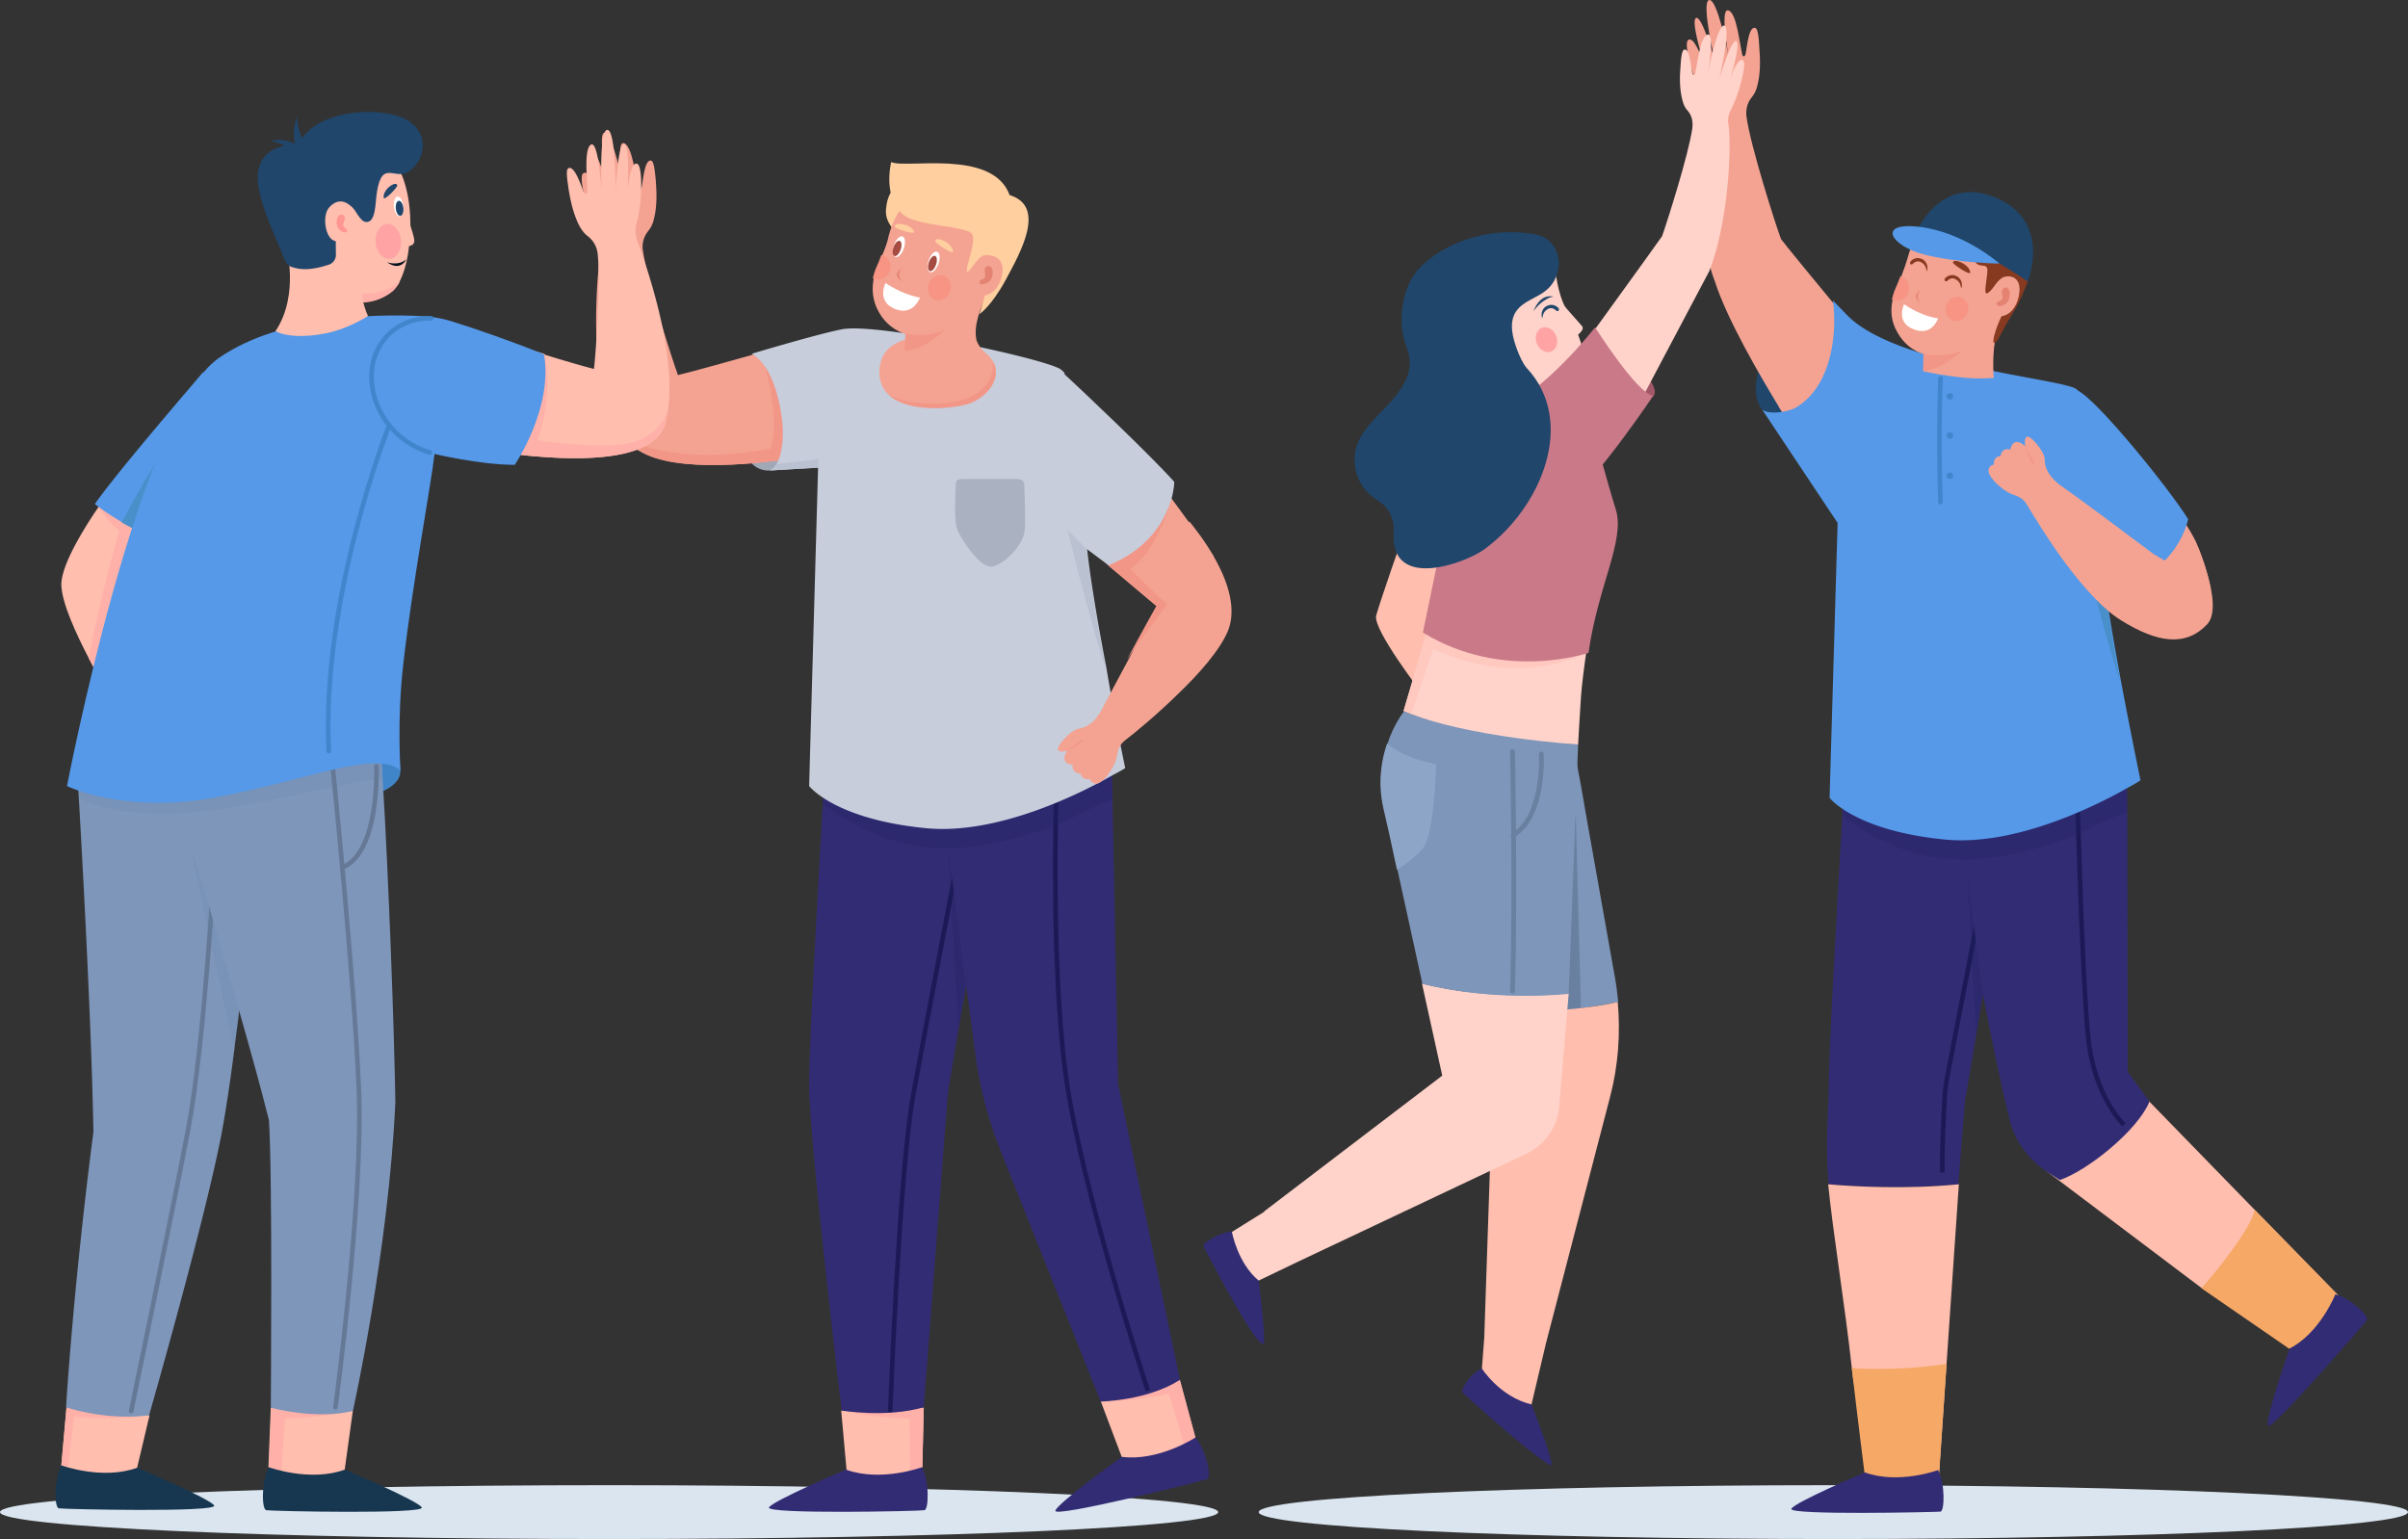 <svg width="255" height="163" fill="none" xmlns="http://www.w3.org/2000/svg"><rect width="100%" height="100%" fill="#333333" stroke="none"/><g clip-path="url(#clip0)"><path d="M64.5 163c35.621 0 64.499-1.277 64.499-2.852s-28.878-2.852-64.5-2.852S0 158.573 0 160.148 28.877 163 64.5 163z" fill="#DAE5EF"/><path d="M77.889 44.227s.3 5.804 3.647 5.604c0 0 1.549-.35 1.898-1.301.35-.95-2.198-1.701-2.198-1.701l-1.649-1.401" fill="#A0A7B5"/><path d="M89.08 149.392l.65 7.204c1.049.15 3.347.35 4.546.15.85-.15 1.549-.35 2.098-.6.9-.4 1.3-.751 1.3-.751l.15-6.303-7.195.3H89.08z" fill="#FFBEAE"/><path d="M89.53 149.492c2.497.6 6.794.75 6.794.75l.05 5.904c.9-.4 1.299-.751 1.299-.751l.15-6.303-7.195.3-1.099.1z" fill="#FFB1A9"/><path d="M97.623 155.396s-4.346 1.6-8.044.25c0 0-7.743 3.302-8.143 4.002-.4.751 15.937.4 16.437.3.5 0 .55-3.102-.25-4.552z" fill="#322C74"/><path d="M116.558 148.391l2.548 6.754c1.049-.1 3.347-.4 4.446-.85.8-.35 1.449-.701 1.899-1.051.749-.55 1.099-1.05 1.099-1.05l-1.649-6.104-6.944 1.901-1.399.4z" fill="#FFBEAE"/><path d="M117.008 148.391c2.598.05 6.794-.75 6.794-.75l1.699 5.653c.75-.55 1.099-1.05 1.099-1.05l-1.648-6.104-6.945 1.901-.999.35z" fill="#FFB1A9"/><path d="M126.6 152.244s-3.897 2.551-7.794 2.051c0 0-6.845 4.903-7.044 5.703-.2.801 15.587-3.152 16.087-3.352.5-.15-.15-3.152-1.249-4.402zM105.917 82.3c-.1.65-.2 1.451-.35 2.302-.2 1.4-.5 3.002-.749 4.753-.4 2.501-.9 5.303-1.349 8.105-.4 2.351-.8 4.703-1.149 6.904-.3 1.601-.55 3.152-.8 4.553-.699 4.052-1.149 6.904-1.149 6.904l-2.548 33.22c-3.947 1.151-8.693.351-8.693.351s-3.447-28.568-3.447-34.572c0-4.352.949-20.962 1.448-29.768.05-.75.1-1.45.1-2.051.15-2.151.2-3.452.2-3.452l17.337 2.601 1.149.15z" fill="#322C74"/><path d="M101.371 91.356s-3.198 16.56-4.697 24.815c-1.448 8.255-2.398 33.171-2.398 33.171" stroke="#1B1A56" stroke-width=".486" stroke-miterlimit="10" stroke-linecap="round"/><path opacity=".3" d="M103.419 97.46c-.7 4.102-1.399 8.205-1.949 11.457l-.799-14.509-.25-3.902s.949 1.6 1.299 2.901c.3.8.999 2.402 1.699 4.053z" fill="#242366"/><path d="M124.951 146.14c-3.397 2.201-8.393 2.301-8.393 2.301l-10.542-26.416c-1.349-3.352-2.298-6.904-2.748-10.506l-.949-7.155-1.898-14.509-.5-3.652 5.645-1.601 12.191-3.452.05 3.552.599 30.119 6.545 31.319z" fill="#322C74"/><path d="M111.862 83.802s-.599 18.261.999 30.068c1.599 11.807 8.693 33.42 8.693 33.42" stroke="#1B1A56" stroke-width=".486" stroke-miterlimit="10"/><path opacity=".3" d="M117.807 84.702c-.949.35-2.648 1.05-4.047 1.801-1.299.7-4.896 2.151-8.993 2.902-1.449.25-2.948.45-4.396.45-1 0-2.049-.05-2.998-.2-5.096-.75-9.043-3.552-10.292-4.603.05-.75.1-1.45.1-2.051h1.599c.15.05 8.243-.2 8.493-.2.1 0 3.447-.3 7.444-.65l1.099.15c-.1.65-.199 1.45-.349 2.301l12.19-3.452.15 3.552z" fill="#242366"/><path d="M90.928 47.33s-1.898.45-4.646.9c-.15 0-.25.05-.4.05-5.595.9-14.288 1.85-18.135-.5-.6-.3-1.55-.701-2.249-1.702-.05-.05-.1-.1-.1-.2-.25-.4-.599-1.1-.799-1.6-2.198-5.554-1.399-14.71-1-18.012.1-.7-.049-1.35-.399-1.951-.949-1.651-1.998-5.553-1.449-5.954.6-.5 1.45 1.751 1.65 2.452-.25-.85-1.35-4.603-.8-4.853.6-.3 1.998 4.403 2.048 4.653-.05-.25-1.499-6.404-.65-6.554.85-.1 1.999 5.503 2.099 6.103-.1-.55-.9-5.203-.05-5.003.9.2 1.249 3.502 1.549 4.753 0 .1.25.35.35-.1.15-.65.3-2.952.999-2.802.3.05.4 1.001.5 2.102.1 1.25.15 2.752-.2 4.102-.1.45-.3.9-.6 1.251-.5.6-.7 1.4-.55 2.151.45 3.202 3.098 11.508 3.697 13.108 1.3-.3 5.946-1.6 9.343-2.551 3.547-1 8.194-2.051 8.194-2.051l1.599 12.207z" fill="#F4A392"/><path d="M86.531 47.029s-.05.5-.2 1.2c-.15 0-.25.05-.4.05-5.595.901-14.288 1.852-18.135-.5-.6-.3-1.549-.7-2.248-1.7 0 0 4.846 3.451 15.987 1.45 0 0 1.2-1.901-.45-8.455-1.398-5.353 5.446 7.955 5.446 7.955z" fill="#F29788"/><path d="M128.499 58.886c-1.449 1.951-3.947 3.902-5.246 4.803l-.749.5-5.246-4.402 4.197-6.404 1.398-2.152c.8 1.001 1.949 2.552 2.998 4.003l.05.05c1.399 1.901 2.598 3.602 2.598 3.602z" fill="#F4A392"/><path d="M119.157 81.35s-.45.3-1.249.7c-3.198 1.852-12.241 6.454-19.934 5.654-9.593-.95-12.29-4.453-12.29-4.453l.948-33.72-5.096.3c.3-.15.5-.35.7-.7.65-1.102.8-3.103.55-4.904-.8-5.853-3.198-6.754-3.198-6.754s6.994-2.101 9.592-2.602c3.697-.7 20.984 3.002 23.082 4.203.15.1.3.25.45.4l2.398 18.562c.35 3.352 1.199 8.255 2.048 12.657a279.429 279.429 0 0 0 1.999 10.657z" fill="#C7CDDB"/><path d="M117.057 70.743c-2.248-7.104-3.897-14.308-3.996-14.608l1.948 1.95c.4 3.303 1.249 8.206 2.048 12.658z" fill="#BAC1D1"/><path d="M124.352 51.032c-2.648-2.952-9.892-9.806-11.741-11.508l2.398 18.562 2.399 1.8c6.944-2.8 6.944-8.855 6.944-8.855z" fill="#C7CDDB"/><path d="M94.476 20.212s-.55.55-.65 1.952c-.15 1.4 1.05 2.401 1.05 2.401l1.448-2.952" fill="#FFCF9F"/><path d="M105.217 38.374c.949 1.85-.949 3.902-2.698 4.352-1.848.5-6.395.95-8.343-.85l-.4-.4c-.85-1.201-.8-2.602-.3-3.703.4-.9 1.4-1.55 2.398-1.8l.05-.551c-1.099-.4-2.148-1.1-2.847-2.352-.75-1.3-.75-2.551-.55-3.602.1-.4.2-.75.35-1.1.2-.45.4-.901.55-1.351.3-.7.549-1.351.699-2.102 1.449-5.403 6.495-7.054 9.992-4.602 2.298 1.55 3.097 6.053.849 10.156l-.449.75c-.55 1.1-1.499 3.202-1.1 4.853.2.5.5.95.95 1.301 0 0 .05 0 .05.05.399.3.599.65.799.95z" fill="#F4A392"/><path d="M94.376 17.16s-1 3.903 1.448 5.704c1.45 1.05 6.545 1.1 7.095 1.901.55.8-.799 3.753-.5 4.003.3.2 1.449-2.452 2.349-1.551.699.7-1.05 6.053-1.05 6.053s1.249-.8 2.798-3.652c1.499-2.801 4.347-7.755.4-8.955-1.799-4.953-11.041-2.752-12.54-3.502z" fill="#FFCF9F"/><path d="M95.874 35.372s2.598.4 4.197-.45c0 0-1.998 2.1-4.297 2.251l.1-1.801z" fill="#F29788"/><path d="M93.776 29.968s1.649 1.201 3.647 1.552c0 0-.7 2-2.648 1.2-1.998-.8-.999-2.752-.999-2.752zM99.241 26.658c-.287-.1-.687.308-.894.909-.206.6-.141 1.168.146 1.267.287.099.687-.308.894-.91.206-.6.141-1.168-.146-1.266z" fill="#fff"/><path d="M99.019 27.1c-.209-.072-.502.23-.655.674-.152.444-.107.863.102.935.209.072.502-.23.654-.674.153-.444.108-.863-.101-.935z" fill="#A54B42"/><path d="M99.572 25.366c.449.1 1.149.5 1.349 1.15.199.65-1.75-.7-1.849-.9-.1-.25.15-.35.5-.25z" fill="#FFCF9F"/><path d="M95.568 25.041c-.287-.099-.687.308-.893.91-.207.6-.142 1.167.145 1.266.287.1.687-.308.894-.909.206-.6.141-1.168-.146-1.267z" fill="#fff"/><path d="M95.275 25.51c-.21-.073-.502.229-.655.673-.152.444-.107.863.102.934.208.072.501-.23.654-.673.153-.444.107-.863-.101-.935z" fill="#A54B42"/><path d="M95.174 23.715c.45 0 1.25.15 1.599.75.35.55-1.898-.25-1.998-.4-.1-.15.05-.35.4-.35z" fill="#FFCF9F"/><path d="M99.019 31.747c.623.224 1.332-.165 1.583-.867.251-.703-.052-1.453-.675-1.677-.624-.223-1.332.166-1.583.868-.251.703.051 1.453.675 1.676zM94.225 28.718c-.25.7-.949 1.05-1.598.85-.05 0-.15-.05-.2-.1.1-.4.2-.75.35-1.1.2-.45.4-.9.549-1.351.05 0 .1 0 .15.05.7.2 1 .95.75 1.65z" fill="#F79484"/><path d="M95.475 28.418s-.4.3-.5.6c-.05.3.3.7.7.85 0 0-.1-.05-.2-.15-.3-.3-.35-.75-.1-1.1.05-.1.05-.15.1-.2z" fill="#E58373"/><path d="M104.468 27.017s2.098-.1 1.649 2.101c-.4 2.001-1.999 2.652-2.948 1.851-.949-.8.35-3.952 1.299-3.952z" fill="#F4A392"/><path d="M104.318 28.418c-.15.3.15.75-.05 1s-.45.15-.55.4c-.099.25.3.45.9.1.449-.25.549-.85.499-1.25-.05-.5-.599-.7-.799-.25z" fill="#E58373"/><path d="M130.048 66.791c-.849 2.051-3.048 4.553-5.296 6.704-2.248 2.201-4.546 4.103-5.595 4.903-.95.75-.75 1.501-1.05 2.302-.549 1.3-1.548 2.401-2.098 2.3-.55-.1-.6-.5-.6-.5s-.499.1-.749-.15-.2-.4-.2-.4-.399 0-.649-.25c-.35-.3-.2-.7-.2-.7-.05 0-.65 0-.849-.45-.2-.45.249-1.051.299-1.101-.349.2-.999.25-1.049-.1-.05-.35 1.249-1.952 2.148-2.152.6-.1 1-.3 1.499-.7.2-.15.45-.45.6-.7.2-.25.3-.45.3-.45.799-1.502 1.898-3.553 2.947-5.504 1.599-3.002 3.098-5.654 3.098-5.654l.35-.9 2.997-8.055.05.05c.5.65 5.846 6.954 4.047 11.507z" fill="#F4A392"/><path d="M113.96 78.999c-.399.25-1.049.55-1.049.55l.05-.1s.3-.15.849-.55c.3-.2.75-.7.85-.55.1.1-.35.4-.7.65zM123.253 63.69l.35.35s-2.798 3.651-4.247 5.803c1.599-3.002 3.097-5.654 3.097-5.654l-5.096-4.302c4.347-1.751 5.946-4.753 6.595-6.754-.1.4-1.349 5.053-4.246 7.154l3.097 3.002.45.4zM102.37 42.826c-1.999.55-6.296.8-8.244-1 0 0 2.548 1.35 6.445.8 3.897-.55 4.646-2.802 4.596-4.302 1.049 2-1.049 4.052-2.797 4.502z" fill="#F29788"/><path d="M86.682 48.58l-.05.95-5.096.3c.3-.15.5-.35.7-.7.849-.1 3.347-.3 4.446-.55z" fill="#BAC1D1"/><path d="M101.72 50.731h6.095c.35 0 .65.25.65.6.05 1.151.15 3.653.05 4.853-.2 1.602-2.049 3.453-3.348 3.803-1.299.35-3.447-2.902-3.847-4.053-.299-.9-.149-3.652-.099-4.752 0-.25.249-.45.499-.45z" fill="#AAB2C1"/><path d="M37.37 149.392l-.998 7.204c-1.05.15-3.348.35-4.547.15-.85-.15-1.549-.35-2.098-.6-.9-.4-1.3-.751-1.3-.751l.25-6.303 7.195.3h1.499z" fill="#FFBEAE"/><path d="M36.97 149.492c-2.497.6-6.794.75-6.794.75l-.4 5.904c-.899-.4-1.299-.751-1.299-.751l.25-6.303 7.195.3 1.049.1z" fill="#FFB1A9"/><path d="M42.267 81.1s1.099 2.001-3.098 3.202c-4.197 1.2-4.746-5.904-4.746-5.904h3.997l3.247 1.401.6 1.3z" fill="#4185C9"/><path d="M15.838 149.892l-1.4 5.904c-1.448.2-3.546.65-5.045.45-.95-.1-1.699-.4-2.198-.65-.45-.201-.7-.401-.7-.401l.55-6.153 6.295.6 2.498.25z" fill="#FFBEAE"/><path d="M14.938 149.992c-2.747.4-7.094.05-7.094.05l-.65 5.554c-.45-.201-.699-.401-.699-.401l.55-6.153 6.295.6 1.598.35z" fill="#FFB1A9"/><path d="M6.495 155.195s4.346 1.601 8.044.25c0 0 7.743 3.302 8.143 4.003.4.75-15.937.4-16.437.3-.5 0-.55-3.052.25-4.553z" fill="#173751"/><path d="M28.128 81.6s-.1 1.25-.35 3.302c-.35 3.452-.95 9.106-1.599 15.06a303.4 303.4 0 0 1-.85 7.054c-.15 1.351-.349 2.701-.499 4.002-.45 3.602-.95 6.804-1.349 8.956-1.798 9.405-7.694 29.918-7.694 29.918-4.646.6-8.793-.851-8.793-.851s.75-12.607 2.898-29.167c-.2-11.207-1.15-28.568-1.549-35.372-.05-1.05-.1-1.851-.15-2.352 0-.35-.05-.55-.05-.55h19.985z" fill="#7E96BA"/><path d="M22.683 91.856s-1.05 18.762-2.748 27.717c-1.699 8.906-6.045 29.869-6.045 29.869" stroke="#657996" stroke-width=".486" stroke-miterlimit="10" stroke-linecap="round" stroke-linejoin="round"/><path opacity=".2" d="M26.18 99.961c-.4 3.753-.9 7.605-1.35 11.057-1.798-7.505-4.496-20.663-4.596-21.113l5.946 10.056z" fill="#6883AA"/><path d="M41.867 116.722c-.7 15.659-4.497 32.72-4.497 32.72-4.047.95-8.693-.351-8.693-.351s.2-24.565-.2-30.468c-.8-3.202-1.948-7.355-3.148-11.557-2.198-7.755-4.446-15.51-4.896-16.56-.6-1.451-1.049-2.952-1.399-4.303-.45-1.751-.7-3.402-.849-4.553 0-.2-.05-.35-.05-.55-.1-.9-.1-1.401-.1-1.401l21.883-5.153c.1.9.25 2.201.35 3.902.1 1.2.2 2.552.25 4.003.649 10.456 1.248 27.266 1.349 34.271z" fill="#7E96BA"/><path opacity=".2" d="M40.518 82.45c-2.548.15-7.594 1.451-12.74 2.452-3.048.6-6.145 1.1-8.743 1.25-.35 0-.7.05-1.05.05-5.445.1-8.443-1.05-9.642-1.7-.05-1.05-.1-1.851-.15-2.352l.8-.55 1.449-.95 7.694.45 1.798.1 20.334-2.702c.1 1.1.15 2.452.25 3.953z" fill="#6883AA"/><path d="M39.869 81.15s.35 9.155-3.597 10.706M35.173 80.6s2.398 23.514 2.848 35.221c.4 11.707-2.498 33.22-2.498 33.22" stroke="#657996" stroke-width=".486" stroke-miterlimit="10" stroke-linecap="round" stroke-linejoin="round"/><path d="M70.744 43.376c-.1.55-.2 1.051-.3 1.501-1.448 4.953-13.09 3.803-19.984 2.652-2.948-.5-5.046-.95-5.046-.95l1.749-12.408s3.497 1.05 6.944 2.251c3.298 1.1 7.544 2.352 8.793 2.652.2-1.701.7-8.856.4-12.108a2.73 2.73 0 0 0-1.05-1.95c-.349-.251-.649-.651-.898-1.101-.65-1.251-.95-2.702-1.15-3.953-.15-1.1-.3-2.001 0-2.151.65-.3 1.35 1.9 1.6 2.501.199.4.399.1.399 0 0-1.3-.4-4.603.4-5.003.749-.35 1.049 4.303 1.099 4.853 0-.6-.25-6.354.6-6.404.898-.1.898 6.254.898 6.504 0-.25.25-5.153.9-5.003.6.15.4 4.203.35 4.953.05-.6.35-3.202 1.049-2.852.6.3.5 4.303-.05 6.154-.2.65-.2 1.351.05 2.002 1.199 3.252 4.097 11.957 3.247 17.86z" fill="#FFBEAE"/><path d="M70.744 43.376c-.05.5-.2 1.001-.3 1.501-1.449 4.953-13.09 3.803-19.984 2.652.35-2.151 1.749-6.854 1.948-7.505.2-.75 1.949-3.452 1.949-3.452l3.297.9s1.1 3.603-.7 9.156c0 0 5.696.901 9.144.4 3.147-.45 4.396-2.6 4.646-3.652z" fill="#FFB1A9"/><path d="M15.838 54.383l-5.346 17.311s-.5-.8-1.1-2.001c-1.198-2.302-2.947-5.954-2.897-7.905.1-2.201 2.598-6.154 3.947-8.105.5-.7.8-1.15.8-1.15l.2.1 4.396 1.75z" fill="#FFBEAE"/><path d="M15.838 54.383l-5.346 17.31s-.5-.8-1.1-2c1.2-6.504 3.248-13.459 3.248-13.459-1-.7-2.248-2.551-2.248-2.551l.999-1.05 4.447 1.75z" fill="#FFB1A9"/><path d="M21.533 39.374l-1.299 5.904s-1.449 12.307-4.447 11.357c-.15-.05-.35-.1-.5-.2-.849-.3-1.698-.751-2.397-1.151a25.927 25.927 0 0 1-2.848-1.901c2.548-3.653 11.241-13.659 11.491-14.009z" fill="#5599E8"/><path d="M15.288 56.484c-.85-.3-1.699-.75-2.398-1.15.949-1.801 3.847-7.205 6.395-10.357 2.198-2.801-1.699 6.404-3.997 11.508z" fill="#498FC9"/><path d="M48.113 34.12c-1.2-.4-2.399-.6-3.648-.65-4.296-.2-14.588-.15-21.233 4.403C14.64 43.727 7.095 83.251 7.095 83.251s6.095 3.002 15.737 1.2c9.643-1.8 17.037-5.102 19.585-2.851 0 0-.4-5.353.3-11.357.949-8.355 2.947-19.012 3.297-22.164 0 0 4.796 1.151 8.493 1.151 0 0 4.097-6.004 3.098-11.707-3.597-1.451-7.394-2.752-9.492-3.402z" fill="#5599E8"/><path d="M43.866 25.616c-.05.25-.25.4-.55.45-.15 1.45-.5 2.752-.949 3.652-.2.45-.5.8-.75 1.05-1.548 1.252-3.247 1.402-4.696 1.101-2.298-.45-4.097-1.95-4.097-1.95-2.797-1.952-4.896-9.056-2.348-12.959 2.548-3.902 7.894-3.452 10.942-.25 1.449 1.551 2.048 4.403 2.048 7.205.15.5.45 1.3.4 1.7z" fill="#FFBEAE"/><path d="M42.367 29.768c-.2.45-.5.8-.75 1.051-1.549 1.25-3.247 1.4-4.696 1.1l.8-.9c-.05 0 2.547.55 4.646-1.25z" fill="#FFB1A9"/><path d="M30.276 25.966s1.499 5.203-1.1 9.105c1.25.7 3.848.65 6.096.05 1.998-.55 3.697-1.65 3.697-1.65s-1.149-2.352-.5-4.453" fill="#FFBEAE"/><path d="M28.478 155.395s4.346 1.601 8.044.25c0 0 7.744 3.302 8.143 4.003.4.75-15.937.4-16.437.3-.55 0-.55-3.102.25-4.553z" fill="#173751"/><path d="M43.416 12.908c-2.448-1.801-10.242-1.501-11.841 2.501h-.1c-1.199-.9-2.848-.5-2.848-.5.6.1 1.1.3 1.5.55-1.1.2-2.499.8-2.799 2.752-.35 2.502 1.849 6.804 2.848 9.356.15.4.45.65.85.75.799.25 1.898.35 3.846-.3.4-.15.7-.55.7-1-.05-2.752-.05-6.104 1.599-5.154.5.25.899 1.601 1.598 1.651 1.05.05.95-1.95 1.15-3.202.599-3.602 1.998-.95 3.597-2.301 1.548-1.35 1.848-3.702-.1-5.103z" fill="#20466B"/><path d="M31.425 15.81s-.7-1.251 0-3.452c0 0 .15 1.9.9 2.851" fill="#20466B"/><path d="M37.271 21.963s-1.149-1.45-2.448.05c-.7.851-.4 3.052.5 3.453.899.4 1.748 0 2.148-.65" fill="#FFBEAE"/><path d="M41.267 27.41c.742-.06 1.279-.933 1.198-1.952-.08-1.02-.748-1.798-1.49-1.74-.743.06-1.28.934-1.2 1.953.081 1.019.749 1.797 1.492 1.739z" fill="#FFA3A5"/><path d="M45.664 33.72s-3.847-.35-5.695 3.353c-1.799 3.702.35 9.255 5.545 10.856M41.217 45.028s-7.244 18.26-6.395 34.52" stroke="#4086CC" stroke-width=".486" stroke-miterlimit="10" stroke-linecap="round" stroke-linejoin="round"/><path d="M43.016 27.467s-.55 1.35-2.048.3c0 0 1.199.45 2.048-.3z" fill="#06131E"/><path d="M42.325 22.904c.274-.03.447-.521.384-1.098-.062-.577-.334-1.02-.609-.991-.274.03-.446.521-.384 1.098.062.577.335 1.02.61.991z" fill="#fff"/><path d="M42.4 22.858c.22-.024.359-.4.312-.839-.048-.44-.264-.776-.484-.753-.219.024-.359.4-.311.84.047.439.263.776.483.752zM41.568 19.562c-.35.15-.95.7-.95 1.3-.05.601 1.45-1 1.45-1.2 0-.2-.25-.25-.5-.1z" fill="#20466B"/><path d="M36.521 23.064c.05.3-.3.65-.15.9s.35.25.4.45c.05.201-.35.351-.85-.1-.349-.35-.299-.85-.199-1.25.15-.4.7-.5.8 0z" fill="#FF9692"/><path d="M194.147 163c33.608 0 60.852-1.277 60.852-2.852s-27.244-2.852-60.852-2.852-60.852 1.277-60.852 2.852S160.539 163 194.147 163z" fill="#DAE5EF"/><path d="M148.633 56.584s-2.498 7.105-2.898 8.606c-.399 1.45 4.897 8.305 4.897 8.305l2.098-6.704s1.599-2.702 1.549-2.902c-.05-.2-2.298-5.203-2.298-5.203" fill="#FFBEAE"/><path d="M173.863 39.074s1.998 2.251 1.199 2.901c-.749.6-2.548-.7-2.548-.7l-.15-.95.5-1.101" fill="#A35868"/><path d="M171.365 106.115c-1.249.25-2.598.5-3.946.65-1.249.15-2.449.25-3.648.35a87.256 87.256 0 0 1-7.744.151l-7.893-17.861-.9-4.453 5.446-1.15 9.043-1.902 5.246-1.1.45 2.4.699 4.003 2.898 16.31c.15.801.25 1.701.349 2.602z" fill="#7E96BA"/><path d="M167.418 106.765c-1.249.15-2.448.25-3.647.35l-1.749-10.706 1.749-8.155 3.098-2.001.549 20.512z" fill="#6A80A0"/><path d="M170.516 116.121l-6.795 26.116-1.598 6.754c-.8 0-3.398-.4-4.247-.7-.599-.2-.15-1.401-.5-1.601-.599-.4-.499-1.051-.499-1.051l.3-3.952c0-.15.299-8.856.549-16.31.2-5.654.35-10.607.35-10.607l.05-2.601-.25-.601-1.898-4.302c.799 0 1.748.05 2.847 0 2.448 0 5.496-.15 8.544-.501 1.349-.15 2.697-.35 3.947-.65.299 3.352.049 6.754-.8 10.006z" fill="#FFBEAE"/><path d="M168.517 65.54s-.949 5.854-1.099 8.305c-.1 1.3-.3 5.003-.3 5.003-8.893-.05-15.488-2.351-17.686-3.202-.499-.2-.799-.35-.799-.35l2.548-8.655 14.888-.95 2.448-.151z" fill="#FFD3CA"/><path d="M167.618 69.342s-6.695 3.553-15.838-.6l-2.348 6.904c-.499-.2-.799-.35-.799-.35l2.548-8.655 14.888-.95.4.25 1.149 3.401z" fill="#FFC9C0"/><path d="M186.604 37.973s-1.499 3.602 0 5.404c1.498 1.8 4.396 1.25 4.396 1.15 0-.1.05-2.051.1-2.051l-1.049-2.852" fill="#20466B"/><path d="M180.208 10.106c-.899-1.6-1.949-5.453-1.449-5.854.6-.5 1.399 1.752 1.649 2.402-.25-.85-1.349-4.503-.8-4.753.6-.3 1.949 4.303 1.999 4.553-.05-.25-1.499-6.304-.6-6.454.85-.1 1.949 5.403 2.049 6.004-.1-.55-.9-5.104-.05-4.903.899.2 1.199 3.452 1.499 4.702 0 .1.249.35.349-.1.15-.65.3-2.901.999-2.751.3.05.4 1 .45 2.051.1 1.2.15 2.702-.2 4.052-.1.45-.299.901-.599 1.251-.5.6-.65 1.351-.55 2.102.45 3.151 3.048 11.306 3.647 12.907.75 1.051 12.84 15.61 12.84 15.61l-10.491 6.204s-1.1-1.551-2.499-3.903c-.05-.1-.149-.25-.199-.35-1.799-2.952-5.396-9.105-6.645-13.058-2.149-5.453-1.399-14.459-.999-17.71.1-.751-.05-1.452-.4-2.002z" fill="#F4A392"/><path d="M183.306 11.607c.799-1.451 1.699-4.853 1.299-5.203-.55-.45-1.249 1.55-1.449 2.151.25-.75 1.199-4.002.699-4.203-.499-.25-1.748 3.853-1.798 4.053.05-.2 1.299-5.603.549-5.704-.749-.1-1.698 4.803-1.798 5.304.1-.5.799-4.503.05-4.353-.8.15-1.099 3.052-1.349 4.153 0 .1-.25.3-.3-.1-.15-.55-.25-2.602-.849-2.452-.25.05-.35.85-.4 1.801-.1 1.1-.1 2.402.2 3.552.1.4.25.8.55 1.101.449.5.599 1.2.499 1.901-.4 2.802-2.698 10.006-3.197 11.407-.65.95-10.292 14.259-10.292 14.259l7.294 4.553 7.994-15.11c1.898-4.802 2.398-12.507 2.048-15.46-.15-.55 0-1.15.25-1.65z" fill="#FFD3CA"/><path d="M247.706 137.284s-.4 1.251-.9 1.951c-.649 1.001-2.348 2.552-2.997 2.652l-5.696-3.852-4.946-1.601-16.587-12.508c1.949-1.751 5.646-5.303 8.743-9.606l13.44 13.809 8.943 9.155z" fill="#FFBEAE"/><path d="M247.706 137.284s-.4 1.251-.9 1.951c-.649 1.001-3.697 3.452-4.396 3.602l-9.293-6.403c1.399-1.501 5.296-6.354 5.646-8.306l8.943 9.156z" fill="#F6A866"/><path d="M247.306 137.084s-1.599 4.052-4.846 5.754c0 0-2.598 7.404-2.298 8.155.25.75 10.242-10.807 10.492-11.207.249-.401-1.849-2.352-3.348-2.702zM209.235 109.817c.25-1.401.5-2.902.75-4.503.349-2.151.749-4.452 1.149-6.804.449-2.752.899-5.453 1.299-7.955.299-1.7.549-3.302.749-4.703.15-.85.25-1.6.35-2.25l-1.099-.151-17.037-2.552s-.1 1.301-.2 3.403c-.05.6-.1 1.3-.1 2.05-.499 8.606-1.449 24.966-1.449 29.269 0 1.751-.399 5.453 0 9.806 2.698.25 8.294.5 13.74 0l.699-8.856s.5-2.751 1.149-6.754z" fill="#322C74"/><path d="M209.386 97.61s-2.199 11.257-3.148 16.31c-.15.75-.25 1.501-.3 2.251-.1 1.801-.299 5.404-.249 8.005" stroke="#1B1A56" stroke-width=".486" stroke-miterlimit="10"/><path d="M207.437 125.427l-1.299 18.961-.8 11.758s-1.698.95-3.247 1.05c-1.199.05-2.348-.4-2.898-.85 0 0-2.398-4.953-3.097-11.507-.7-6.454-1.999-14.309-2.498-19.412 2.748.25 8.343.55 13.839 0z" fill="#FFBEAE"/><path d="M206.138 144.438l-.8 11.758s-1.698.95-3.247 1.05c-1.199.05-4.097-.85-4.646-1.25 0 0-.7-5.504-1.349-11.107 1.648.15 6.195.2 10.042-.451z" fill="#F6A866"/><path opacity=".3" d="M211.134 98.56c-.649 4.003-1.349 8.055-1.898 11.257l-.75-14.258-.25-3.853s.95 1.551 1.299 2.852c.2.8.9 2.401 1.599 4.002z" fill="#242366"/><path d="M225.323 113.52l-.05-27.517-.05-3.502-11.991 3.402-5.545 1.55.449 3.603 1.849 14.258s1.349 7.255 2.798 13.159c.549 2.351 2.048 4.402 4.096 5.703l1.249.801c2.948-1.001 8.244-5.254 9.493-8.306l-2.298-3.151z" fill="#322C74"/><path d="M219.977 84.001s.499 19.412 1.149 25.816c.649 6.404 3.797 9.306 3.797 9.306" stroke="#1B1A56" stroke-width=".486" stroke-miterlimit="10"/><path opacity=".3" d="M225.273 86.003c-.949.35-2.598 1-3.947 1.75-1.249.701-4.846 2.102-8.843 2.853-1.399.25-2.898.45-4.297.45-.999 0-1.998-.05-2.947-.15-5.046-.75-8.843-3.503-10.093-4.503.05-.75.1-1.401.1-2.051h1.549c.15.05 8.094-.2 8.344-.2.1 0 3.397-.3 7.344-.65l1.099.15c-.1.65-.2 1.4-.35 2.25l11.991-3.401.05 3.502z" fill="#242366"/><path d="M234.066 62.188c-1.899 1.451-4.846 2.352-6.245 2.852-.5.2-.849.25-.849.25l-3.698-5.603 5.746-4.904-.949-4.452c.2.45 3.397 4.853 4.396 6.904 1.149 2.452 1.599 4.953 1.599 4.953z" fill="#F4A392"/><path d="M186.604 43.376c.799.6 2.797.25 3.647-.25 4.046-2.501 4.246-8.605 3.847-11.307l1.548 1.601c5.196 5.253 22.383 6.654 24.181 7.755.15.1.3.25.45.4l2.348 18.211c.35 3.252 1.199 8.105 1.999 12.458a731.15 731.15 0 0 0 2.048 10.406s-.45.3-1.199.701c-3.148 1.801-11.991 6.354-19.635 5.553-9.442-.95-12.09-4.402-12.09-4.402l.849-29.118-7.993-12.008z" fill="#5599E8"/><path d="M224.523 72.294c-2.198-6.954-3.847-14.058-3.897-14.408l1.898 1.9c.4 3.303 1.2 8.156 1.999 12.508z" fill="#498FC9"/><path d="M231.718 54.984c-2.048-3.302-9.742-12.758-11.691-13.609l1.499 18.812 1.999 2.151c7.144-1.5 8.193-7.354 8.193-7.354z" fill="#5599E8"/><path d="M212.683 32.72c-.15.25-.3.5-.4.75-.4.751-.949 2.002-1.099 3.203 0 0-.2 1.5-.05 3.352-.55.05-1.249.05-1.998.05-2.598-.1-5.446-.75-5.446-.75l.05-1.502v-.3c-1.099-.35-2.099-1.05-2.798-2.301-.749-1.251-.749-2.502-.5-3.553.1-.4.2-.75.35-1.05.2-.45.4-.9.55-1.351.249-.65.499-1.35.699-2.051 1.449-5.304 6.395-6.905 9.842-4.503 2.199 1.55 2.998 6.004.8 10.006z" fill="#F4A392"/><path d="M214.731 29.818s-.75 2.102-1.699 3.552c-.949 1.451-1.499 3.002-1.848 2.952-.35-.05.399-2.251.999-3.252.599-1 1.249-2.201 1.049-2.651-.2-.45-1.049-1.051-1.499-.7-.45.4-1.099 1.45-1.399 1.35-.3-.1.25-2.201.1-2.651-.15-.45-.599-.15-1.049-.45-.45-.301-.7-1.502.1-1.852.799-.35 2.948.25 2.948.25s1.698 1.301 1.748 1.501c.05.25.55 1.951.55 1.951z" fill="#873A20"/><path d="M203.69 37.523s2.548.4 4.146-.45c0 0-1.998 2.051-4.196 2.251l.05-1.801z" fill="#F29788"/><path d="M201.641 32.22s1.599 1.2 3.598 1.5c0 0-.65 1.952-2.598 1.151-1.949-.75-1-2.651-1-2.651z" fill="#fff"/><path d="M207.337 27.667c.4.1 1.149.5 1.299 1.1.2.601-1.698-.7-1.798-.9-.1-.2.15-.3.499-.2z" fill="#873A20"/><path d="M202.99 26.066c.45 0 1.199.15 1.549.7.35.55-1.848-.25-1.948-.4-.15-.15.1-.3.399-.3z" fill="#20466B"/><path d="M206.79 33.944c.623.224 1.325-.144 1.566-.82.241-.677-.068-1.406-.692-1.63-.623-.223-1.325.145-1.566.821-.242.677.068 1.406.692 1.63zM202.091 30.969c-.249.7-.949 1.05-1.548.85-.05 0-.1-.05-.2-.1.1-.4.2-.75.35-1.1.199-.45.399-.9.549-1.351.05 0 .1 0 .15.05.649.25.949.95.699 1.65z" fill="#F79484"/><path d="M203.34 30.719s-.4.3-.449.6c-.05.3.299.7.649.85 0 0-.1-.05-.2-.15a.84.84 0 0 1-.1-1.1c0-.1.05-.15.1-.2z" fill="#E58373"/><path d="M212.133 29.368c.55-.25 2.098-.2 1.649 2.001-.4 1.952-1.949 2.602-2.898 1.801-.899-.75.2-3.302 1.249-3.802z" fill="#F4A392"/><path d="M212.034 30.719c-.15.3.15.75-.05 1s-.45.15-.55.4c-.1.251.3.451.9.1.449-.25.499-.85.499-1.25-.05-.55-.599-.75-.799-.25z" fill="#E58373"/><path d="M164.92 39.624l-1.698 1.351s.849.85 1.499.4c.699-.4.199-1.75.199-1.75z" fill="#fff"/><path d="M164.721 28.567s.15 2.402 1.149 4.203c.999 1.801 2.448 5.153 1.798 6.704-.649 1.601-4.146 3.302-8.893.25-2.698-1.7-3.447-8.805-2.248-11.157 1.199-2.351 7.544-3.052 8.194 0z" fill="#FFD3CA"/><path d="M165.62 32.37s1.449 1.65 1.898 2.15c.45.501-.949 1.302-.949 1.302l-1.149-1.301" fill="#FFD3CA"/><path d="M164.281 37.221c.562-.231.787-.978.504-1.668-.284-.69-.969-1.061-1.53-.83-.562.231-.787.978-.503 1.668.283.69.968 1.062 1.529.83z" fill="#FFA3A5"/><path d="M165.021 32.62s-.5-.6-1.249-.2c-.65.35-.55 1.15-.45 1.25.05.1-.05-.6.6-.95.449-.25.799.1.899.2.25.1.35-.15.2-.3zM164.52 31.42s-.649-.201-1.249.25c-.549.4-.899 1.3-.899 1.3s.6-.85 1.349-1.25c.45-.3.799-.3.799-.3z" fill="#20466B"/><path d="M205.239 155.695s-4.197 1.551-7.744.25c0 0-7.444 3.152-7.794 3.853-.35.7 15.288.35 15.788.3.449-.05.499-3.002-.25-4.403z" fill="#322C74"/><path d="M224.524 65.64c-1.849-1.15-3.997-3.552-5.846-6.053-1.848-2.502-3.347-5.004-4.046-6.154-.6-1-1.399-.9-2.099-1.351-1.199-.75-2.098-1.851-1.948-2.352.15-.55.549-.5.549-.5s-.05-.5.25-.75.45-.15.45-.15.05-.4.299-.6c.35-.301.75-.1.75-.1 0-.05.1-.651.549-.801.45-.15 1 .4 1.05.45-.1-.4-.1-1 .249-1.05.35 0 1.749 1.5 1.799 2.4 0 .601.15 1.051.5 1.602.15.2.399.5.599.7.2.2.4.35.4.35 1.349.951 3.197 2.302 4.946 3.603 2.698 2 5.096 3.802 5.096 3.802l1.948 1.15 2.449-2.55s3.147 6.853 1.249 8.855c-2.199 2.3-5.146 2.05-9.193-.5z" fill="#F4A392"/><path d="M214.831 48.33c-.2-.45-.399-1.101-.399-1.101l.1.1s.099.3.449.9c.2.3.6.801.45.901-.25.05-.4-.4-.6-.8z" fill="#F29788"/><path d="M214.731 29.818s-6.495-4.653-11.691-5.453c0 0 2.448-5.654 7.994-3.552 6.395 2.401 3.697 9.005 3.697 9.005z" fill="#20466B"/><path d="M211.733 27.917s-4.346-.05-7.943-.95c-3.548-.901-5.096-3.453-.6-2.952 4.796.55 8.543 3.902 8.543 3.902z" fill="#5599E8"/><path d="M205.988 29.468s.5-.6 1.249-.2c.65.35.55 1.15.45 1.25-.05.1.05-.6-.599-.95-.45-.25-.8.1-.9.2-.25.1-.349-.15-.2-.3zM202.341 27.667s.5-.6 1.249-.2c.649.35.55 1.15.45 1.25-.05.1.05-.6-.6-.95-.45-.25-.799.1-.899.2-.25.15-.35-.1-.2-.3z" fill="#873A20"/><path d="M205.489 40.075s-.25 5.903 0 13.107" stroke="#4086CC" stroke-width=".486" stroke-miterlimit="10" stroke-linecap="round" stroke-linejoin="round"/><path d="M206.487 42.326a.35.35 0 1 0 0-.7.35.35 0 0 0 0 .7zM206.487 46.478a.35.35 0 1 0 0-.7.35.35 0 0 0 0 .7zM206.487 50.731a.35.35 0 1 0 0-.7.35.35 0 0 0 0 .7z" fill="#4086CC"/><path d="M168.917 34.671s4.396 6.954 6.145 7.255c0 0-5.546 8.305-8.993 11.206-3.597 3.002-11.041-8.255-7.044-9.856 4.546-1.75 9.892-8.605 9.892-8.605z" fill="#CA7988"/><path d="M168.218 69.142s-8.993 3.102-17.536-2.151l5.445-26.366 13.889 2.901-1.099 2.702s1.199 4.553 2.199 7.755c.999 3.252-1.899 8.055-2.898 15.16z" fill="#CA7988"/><path d="M161.673 38.974c-.4-.45-.8-1.351-1-1.901-.499-1.301-.899-2.902-.15-4.053.75-1.15 2.249-1.45 3.248-2.301.899-.75 1.349-1.901 1.299-3.052-.05-.5-.15-.95-.4-1.351-.399-.85-1.249-1.35-2.148-1.5-4.996-.901-9.693 1-12.141 3.501-1.848 1.901-2.398 5.404-1.598 7.955.15.5.399 1 .449 1.501.35 1.901-.899 3.652-2.198 5.053-1.299 1.401-2.848 2.702-3.397 4.503-.55 1.851.1 4.002 1.598 5.203.4.3.85.6 1.249.9.8.751 1.2 1.852 1.1 2.953-.4 6.253 7.594 3.252 9.592 1.8 6.095-4.452 9.792-13.558 4.497-19.211z" fill="#20466B"/><path d="M150.582 104.164l2.148 9.756-18.835 14.359v.05l-3.447 2.151s-.1.4 0 1.101c.05.4.15.95.399 1.551.35.85 1.299 2.201 1.799 2.801l4.796-2.301 24.231-11.457c1.949-.951 3.298-2.852 3.448-5.003l.999-11.958c-7.295.651-12.79-.35-15.538-1.05z" fill="#FFD3CA"/><path d="M167.119 78.848l-.999 26.417c-7.295.65-12.741-.401-15.488-1.051l-2.648-12.108-.1-.45-.7-3.252-.649-2.852c-.6-2.701-.2-5.053.4-6.804.699-2.151 1.748-3.402 1.748-3.402 6.795 2.802 18.436 3.502 18.436 3.502z" fill="#7E96BA"/><path d="M133.795 142.287c-.65.701-6.196-9.956-6.345-10.306-.15-.35 1.798-1.501 2.997-1.551 0 0 .6 3.352 2.848 5.203 0 0 .799 6.304.5 6.654zM164.171 155.195c.749.45-1.998-6.454-1.998-6.454-3.348-.8-5.246-3.802-5.246-3.802-1.149.45-2.299 2.251-2.049 2.551 0 0 6.645 6.104 9.293 7.705z" fill="#322C74"/><path d="M160.174 79.599s.3 14.809 0 25.365M163.221 79.849s.4 6.604-2.997 8.605" stroke="#6A80A0" stroke-width=".508" stroke-miterlimit="10" stroke-linecap="round"/><path d="M152.081 80.95s-.15 7.304-1.399 8.905c-.7.85-1.849 1.7-2.748 2.251l-.1-.45-.699-3.252-.65-2.852c-.599-2.701-.2-5.053.4-6.804.749.65 2.248 1.601 5.196 2.201z" fill="#8DA5C6"/></g><defs><clipPath id="clip0"><path fill="#fff" d="M0 0h255v163H0z"/></clipPath></defs></svg>